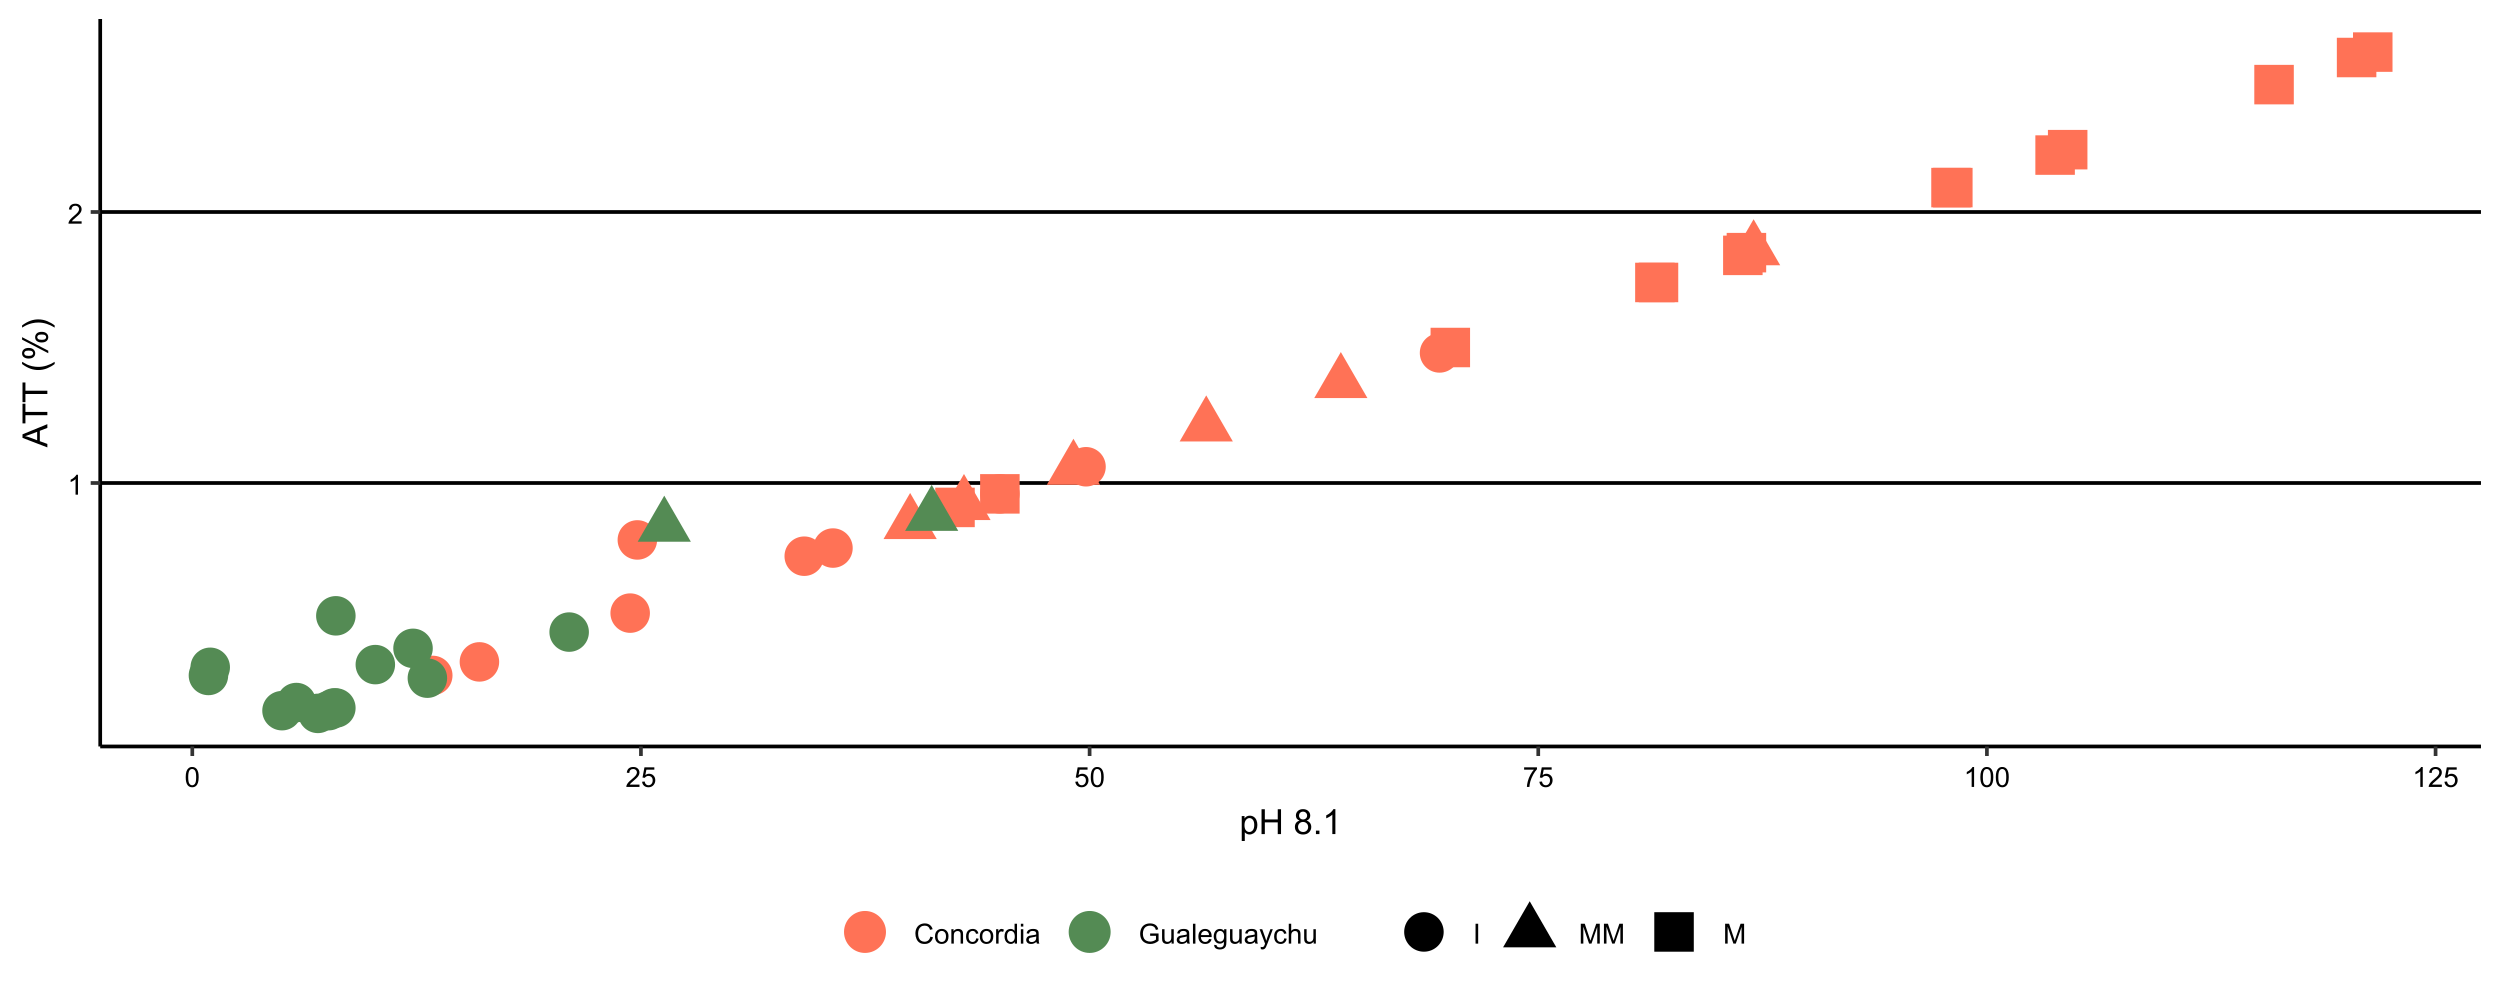 <?xml version="1.0" encoding="UTF-8"?>
<svg xmlns="http://www.w3.org/2000/svg" xmlns:xlink="http://www.w3.org/1999/xlink" width="720" height="288" viewBox="0 0 720 288">
<defs>
<g>
<g id="glyph-0-0">
<path d="M 2.98 0 L 2.277 0 L 2.277 -4.48 C 2.109 -4.32 1.887 -4.156 1.609 -3.996 C 1.336 -3.836 1.09 -3.715 0.871 -3.633 L 0.871 -4.312 C 1.266 -4.496 1.609 -4.723 1.902 -4.984 C 2.195 -5.246 2.406 -5.504 2.527 -5.75 L 2.98 -5.75 Z M 2.98 0 "/>
</g>
<g id="glyph-0-1">
<path d="M 4.027 -0.676 L 4.027 0 L 0.242 0 C 0.238 -0.168 0.266 -0.332 0.324 -0.488 C 0.422 -0.746 0.574 -1 0.789 -1.25 C 1 -1.5 1.305 -1.789 1.707 -2.117 C 2.328 -2.629 2.75 -3.031 2.969 -3.328 C 3.188 -3.629 3.297 -3.91 3.297 -4.176 C 3.297 -4.453 3.195 -4.688 3 -4.883 C 2.797 -5.07 2.539 -5.168 2.219 -5.168 C 1.879 -5.168 1.609 -5.066 1.406 -4.863 C 1.203 -4.66 1.102 -4.379 1.098 -4.02 L 0.375 -4.094 C 0.426 -4.633 0.609 -5.043 0.934 -5.328 C 1.258 -5.609 1.691 -5.75 2.234 -5.75 C 2.785 -5.75 3.219 -5.598 3.539 -5.293 C 3.859 -4.988 4.02 -4.609 4.02 -4.16 C 4.02 -3.93 3.973 -3.707 3.879 -3.484 C 3.785 -3.262 3.629 -3.031 3.414 -2.785 C 3.195 -2.539 2.832 -2.203 2.328 -1.777 C 1.906 -1.422 1.637 -1.184 1.516 -1.055 C 1.395 -0.93 1.297 -0.805 1.219 -0.676 Z M 4.027 -0.676 "/>
</g>
<g id="glyph-0-2">
<path d="M 0.332 -2.824 C 0.332 -3.5 0.402 -4.047 0.539 -4.461 C 0.68 -4.871 0.887 -5.191 1.164 -5.414 C 1.438 -5.637 1.781 -5.75 2.199 -5.75 C 2.508 -5.75 2.777 -5.688 3.008 -5.562 C 3.238 -5.441 3.43 -5.262 3.582 -5.031 C 3.734 -4.797 3.852 -4.512 3.938 -4.18 C 4.023 -3.844 4.066 -3.391 4.066 -2.824 C 4.066 -2.152 3.996 -1.609 3.859 -1.195 C 3.723 -0.785 3.516 -0.465 3.242 -0.242 C 2.965 -0.016 2.617 0.098 2.199 0.098 C 1.648 0.098 1.215 -0.102 0.898 -0.496 C 0.52 -0.973 0.332 -1.75 0.332 -2.824 M 1.055 -2.824 C 1.055 -1.883 1.164 -1.258 1.383 -0.945 C 1.605 -0.637 1.875 -0.48 2.199 -0.48 C 2.523 -0.48 2.793 -0.637 3.016 -0.949 C 3.234 -1.262 3.344 -1.887 3.344 -2.824 C 3.344 -3.766 3.234 -4.395 3.016 -4.703 C 2.793 -5.012 2.52 -5.168 2.191 -5.168 C 1.867 -5.168 1.609 -5.031 1.418 -4.758 C 1.176 -4.41 1.055 -3.766 1.055 -2.824 Z M 1.055 -2.824 "/>
</g>
<g id="glyph-0-3">
<path d="M 0.332 -1.5 L 1.07 -1.562 C 1.125 -1.203 1.25 -0.934 1.453 -0.75 C 1.648 -0.57 1.891 -0.48 2.172 -0.48 C 2.512 -0.48 2.797 -0.609 3.031 -0.863 C 3.266 -1.117 3.383 -1.457 3.383 -1.879 C 3.383 -2.281 3.27 -2.598 3.047 -2.828 C 2.82 -3.059 2.523 -3.176 2.16 -3.176 C 1.934 -3.176 1.73 -3.125 1.547 -3.023 C 1.363 -2.918 1.223 -2.785 1.117 -2.621 L 0.457 -2.707 L 1.012 -5.648 L 3.859 -5.648 L 3.859 -4.977 L 1.574 -4.977 L 1.266 -3.438 C 1.609 -3.676 1.969 -3.797 2.348 -3.797 C 2.848 -3.797 3.27 -3.625 3.613 -3.277 C 3.957 -2.93 4.129 -2.484 4.129 -1.941 C 4.129 -1.422 3.977 -0.977 3.676 -0.598 C 3.309 -0.133 2.809 0.098 2.172 0.098 C 1.652 0.098 1.227 -0.047 0.898 -0.34 C 0.566 -0.633 0.379 -1.02 0.332 -1.5 Z M 0.332 -1.5 "/>
</g>
<g id="glyph-0-4">
<path d="M 0.379 -4.977 L 0.379 -5.652 L 4.086 -5.652 L 4.086 -5.105 C 3.723 -4.719 3.359 -4.203 3 -3.559 C 2.645 -2.914 2.367 -2.254 2.172 -1.574 C 2.031 -1.094 1.941 -0.57 1.902 0 L 1.18 0 C 1.188 -0.449 1.277 -0.996 1.445 -1.633 C 1.613 -2.27 1.855 -2.887 2.172 -3.477 C 2.492 -4.07 2.828 -4.57 3.184 -4.977 Z M 0.379 -4.977 "/>
</g>
<g id="glyph-0-5">
<path d="M 4.703 -2.008 L 5.461 -1.816 C 5.301 -1.195 5.016 -0.719 4.602 -0.391 C 4.191 -0.066 3.688 0.098 3.09 0.098 C 2.473 0.098 1.969 -0.027 1.586 -0.281 C 1.195 -0.531 0.902 -0.895 0.703 -1.371 C 0.5 -1.848 0.398 -2.359 0.398 -2.906 C 0.398 -3.504 0.512 -4.023 0.742 -4.469 C 0.969 -4.91 1.293 -5.25 1.711 -5.477 C 2.133 -5.711 2.598 -5.824 3.102 -5.824 C 3.676 -5.824 4.156 -5.68 4.547 -5.387 C 4.938 -5.094 5.211 -4.684 5.363 -4.156 L 4.617 -3.98 C 4.484 -4.398 4.293 -4.699 4.039 -4.891 C 3.785 -5.082 3.469 -5.176 3.086 -5.176 C 2.645 -5.176 2.277 -5.07 1.984 -4.859 C 1.688 -4.648 1.48 -4.367 1.359 -4.008 C 1.238 -3.656 1.18 -3.289 1.18 -2.91 C 1.18 -2.422 1.25 -1.996 1.391 -1.633 C 1.535 -1.273 1.754 -1 2.055 -0.82 C 2.355 -0.641 2.68 -0.551 3.027 -0.551 C 3.453 -0.551 3.812 -0.672 4.105 -0.918 C 4.398 -1.164 4.598 -1.527 4.703 -2.008 Z M 4.703 -2.008 "/>
</g>
<g id="glyph-0-6">
<path d="M 0.266 -2.074 C 0.266 -2.844 0.48 -3.41 0.906 -3.781 C 1.262 -4.09 1.699 -4.242 2.211 -4.242 C 2.781 -4.242 3.246 -4.055 3.609 -3.68 C 3.973 -3.309 4.152 -2.793 4.152 -2.133 C 4.152 -1.598 4.07 -1.18 3.914 -0.875 C 3.75 -0.566 3.52 -0.328 3.211 -0.16 C 2.906 0.008 2.574 0.094 2.211 0.094 C 1.629 0.094 1.16 -0.094 0.805 -0.465 C 0.445 -0.836 0.266 -1.375 0.266 -2.074 M 0.988 -2.074 C 0.988 -1.543 1.105 -1.145 1.336 -0.883 C 1.566 -0.617 1.859 -0.484 2.211 -0.484 C 2.559 -0.484 2.852 -0.617 3.082 -0.883 C 3.312 -1.148 3.43 -1.555 3.43 -2.098 C 3.43 -2.609 3.312 -3 3.078 -3.266 C 2.848 -3.527 2.559 -3.66 2.211 -3.66 C 1.859 -3.66 1.566 -3.527 1.336 -3.266 C 1.105 -3.004 0.988 -2.605 0.988 -2.074 Z M 0.988 -2.074 "/>
</g>
<g id="glyph-0-7">
<path d="M 0.527 0 L 0.527 -4.148 L 1.16 -4.148 L 1.16 -3.559 C 1.465 -4.016 1.906 -4.242 2.48 -4.242 C 2.73 -4.242 2.961 -4.195 3.172 -4.109 C 3.379 -4.016 3.535 -3.898 3.641 -3.754 C 3.746 -3.609 3.816 -3.434 3.859 -3.234 C 3.887 -3.105 3.898 -2.875 3.898 -2.551 L 3.898 0 L 3.195 0 L 3.195 -2.523 C 3.195 -2.809 3.168 -3.023 3.113 -3.164 C 3.059 -3.309 2.961 -3.422 2.82 -3.508 C 2.684 -3.59 2.52 -3.633 2.332 -3.633 C 2.031 -3.633 1.773 -3.539 1.555 -3.348 C 1.34 -3.156 1.23 -2.797 1.23 -2.266 L 1.23 0 Z M 0.527 0 "/>
</g>
<g id="glyph-0-8">
<path d="M 3.234 -1.52 L 3.926 -1.43 C 3.852 -0.953 3.656 -0.578 3.344 -0.312 C 3.035 -0.043 2.652 0.094 2.199 0.094 C 1.633 0.094 1.176 -0.094 0.828 -0.461 C 0.484 -0.832 0.312 -1.367 0.312 -2.059 C 0.312 -2.508 0.387 -2.898 0.535 -3.234 C 0.684 -3.57 0.91 -3.82 1.211 -3.992 C 1.516 -4.156 1.848 -4.242 2.203 -4.242 C 2.652 -4.242 3.023 -4.129 3.309 -3.898 C 3.594 -3.672 3.777 -3.348 3.859 -2.93 L 3.176 -2.824 C 3.109 -3.102 2.996 -3.312 2.828 -3.453 C 2.664 -3.594 2.465 -3.664 2.23 -3.664 C 1.875 -3.664 1.59 -3.539 1.367 -3.281 C 1.145 -3.031 1.035 -2.629 1.035 -2.078 C 1.035 -1.52 1.141 -1.117 1.355 -0.863 C 1.57 -0.609 1.848 -0.484 2.191 -0.484 C 2.469 -0.484 2.699 -0.57 2.883 -0.738 C 3.066 -0.906 3.184 -1.168 3.234 -1.52 Z M 3.234 -1.52 "/>
</g>
<g id="glyph-0-9">
<path d="M 0.52 0 L 0.52 -4.148 L 1.152 -4.148 L 1.152 -3.52 C 1.312 -3.812 1.461 -4.008 1.602 -4.102 C 1.734 -4.195 1.887 -4.242 2.051 -4.242 C 2.289 -4.242 2.527 -4.168 2.773 -4.016 L 2.531 -3.363 C 2.359 -3.465 2.188 -3.516 2.016 -3.516 C 1.863 -3.516 1.723 -3.469 1.602 -3.375 C 1.48 -3.285 1.391 -3.156 1.34 -2.992 C 1.262 -2.742 1.223 -2.469 1.223 -2.172 L 1.223 0 Z M 0.52 0 "/>
</g>
<g id="glyph-0-10">
<path d="M 3.219 0 L 3.219 -0.523 C 2.957 -0.113 2.57 0.094 2.059 0.094 C 1.727 0.094 1.422 0.004 1.148 -0.18 C 0.867 -0.363 0.656 -0.617 0.5 -0.945 C 0.352 -1.27 0.273 -1.645 0.273 -2.07 C 0.273 -2.484 0.344 -2.859 0.48 -3.195 C 0.617 -3.535 0.824 -3.793 1.102 -3.973 C 1.379 -4.152 1.688 -4.242 2.027 -4.242 C 2.277 -4.242 2.5 -4.188 2.695 -4.086 C 2.891 -3.977 3.051 -3.84 3.172 -3.672 L 3.172 -5.727 L 3.871 -5.727 L 3.871 0 L 3.219 0 M 0.996 -2.07 C 0.996 -1.539 1.109 -1.141 1.332 -0.879 C 1.555 -0.617 1.82 -0.484 2.125 -0.484 C 2.434 -0.484 2.695 -0.609 2.906 -0.859 C 3.125 -1.113 3.23 -1.496 3.23 -2.012 C 3.23 -2.578 3.121 -2.996 2.902 -3.262 C 2.684 -3.527 2.414 -3.66 2.094 -3.66 C 1.781 -3.66 1.52 -3.531 1.312 -3.277 C 1.102 -3.023 0.996 -2.621 0.996 -2.07 Z M 0.996 -2.07 "/>
</g>
<g id="glyph-0-11">
<path d="M 0.531 -4.918 L 0.531 -5.727 L 1.234 -5.727 L 1.234 -4.918 L 0.531 -4.918 M 0.531 0 L 0.531 -4.148 L 1.234 -4.148 L 1.234 0 Z M 0.531 0 "/>
</g>
<g id="glyph-0-12">
<path d="M 3.234 -0.512 C 2.973 -0.289 2.723 -0.133 2.484 -0.043 C 2.242 0.047 1.984 0.094 1.707 0.094 C 1.25 0.094 0.902 -0.02 0.656 -0.242 C 0.41 -0.461 0.289 -0.746 0.289 -1.094 C 0.289 -1.297 0.336 -1.484 0.43 -1.648 C 0.52 -1.82 0.641 -1.953 0.789 -2.055 C 0.941 -2.156 1.109 -2.234 1.297 -2.285 C 1.434 -2.32 1.645 -2.355 1.922 -2.391 C 2.488 -2.457 2.906 -2.539 3.176 -2.633 C 3.18 -2.73 3.18 -2.789 3.18 -2.816 C 3.18 -3.102 3.113 -3.305 2.98 -3.422 C 2.801 -3.582 2.535 -3.66 2.18 -3.66 C 1.848 -3.66 1.605 -3.602 1.445 -3.484 C 1.289 -3.371 1.172 -3.164 1.098 -2.871 L 0.41 -2.965 C 0.473 -3.258 0.574 -3.496 0.719 -3.68 C 0.863 -3.859 1.07 -3.996 1.34 -4.094 C 1.609 -4.195 1.926 -4.242 2.281 -4.242 C 2.637 -4.242 2.922 -4.199 3.145 -4.117 C 3.367 -4.035 3.527 -3.93 3.633 -3.805 C 3.738 -3.676 3.809 -3.516 3.852 -3.324 C 3.875 -3.203 3.887 -2.988 3.887 -2.676 L 3.887 -1.738 C 3.887 -1.086 3.902 -0.672 3.93 -0.5 C 3.961 -0.324 4.02 -0.16 4.109 0 L 3.375 0 C 3.301 -0.145 3.254 -0.316 3.234 -0.512 M 3.176 -2.082 C 2.922 -1.977 2.539 -1.891 2.027 -1.816 C 1.738 -1.773 1.535 -1.727 1.414 -1.676 C 1.293 -1.625 1.203 -1.547 1.137 -1.445 C 1.07 -1.348 1.039 -1.234 1.039 -1.113 C 1.039 -0.926 1.109 -0.77 1.25 -0.645 C 1.395 -0.52 1.602 -0.457 1.875 -0.457 C 2.145 -0.457 2.387 -0.516 2.598 -0.633 C 2.809 -0.754 2.965 -0.914 3.062 -1.121 C 3.137 -1.281 3.176 -1.516 3.176 -1.824 Z M 3.176 -2.082 "/>
</g>
<g id="glyph-0-13">
<path d="M 3.297 -2.246 L 3.297 -2.918 L 5.723 -2.922 L 5.723 -0.797 C 5.352 -0.5 4.965 -0.277 4.57 -0.125 C 4.176 0.023 3.77 0.098 3.352 0.098 C 2.789 0.098 2.277 -0.023 1.82 -0.266 C 1.359 -0.504 1.012 -0.852 0.777 -1.309 C 0.543 -1.766 0.426 -2.273 0.426 -2.836 C 0.426 -3.395 0.543 -3.914 0.773 -4.398 C 1.008 -4.879 1.344 -5.238 1.781 -5.473 C 2.219 -5.707 2.723 -5.824 3.293 -5.824 C 3.707 -5.824 4.082 -5.758 4.414 -5.625 C 4.75 -5.488 5.012 -5.301 5.203 -5.062 C 5.395 -4.824 5.539 -4.512 5.637 -4.125 L 4.953 -3.938 C 4.867 -4.23 4.762 -4.457 4.633 -4.625 C 4.504 -4.793 4.324 -4.926 4.086 -5.023 C 3.848 -5.125 3.586 -5.176 3.297 -5.176 C 2.949 -5.176 2.652 -5.125 2.398 -5.016 C 2.145 -4.914 1.941 -4.773 1.789 -4.602 C 1.633 -4.43 1.512 -4.242 1.426 -4.035 C 1.281 -3.68 1.207 -3.297 1.207 -2.883 C 1.207 -2.371 1.297 -1.945 1.469 -1.602 C 1.645 -1.258 1.902 -1.004 2.238 -0.836 C 2.574 -0.668 2.93 -0.586 3.309 -0.586 C 3.637 -0.586 3.957 -0.648 4.27 -0.773 C 4.582 -0.902 4.82 -1.035 4.98 -1.18 L 4.98 -2.246 Z M 3.297 -2.246 "/>
</g>
<g id="glyph-0-14">
<path d="M 3.246 0 L 3.246 -0.609 C 2.922 -0.141 2.484 0.094 1.93 0.094 C 1.684 0.094 1.457 0.047 1.242 -0.047 C 1.031 -0.141 0.875 -0.258 0.773 -0.398 C 0.668 -0.543 0.598 -0.715 0.555 -0.922 C 0.527 -1.059 0.512 -1.277 0.512 -1.578 L 0.512 -4.148 L 1.215 -4.148 L 1.215 -1.848 C 1.215 -1.48 1.23 -1.234 1.258 -1.105 C 1.301 -0.922 1.395 -0.773 1.539 -0.672 C 1.684 -0.562 1.859 -0.512 2.07 -0.512 C 2.281 -0.512 2.48 -0.566 2.664 -0.672 C 2.848 -0.781 2.98 -0.93 3.055 -1.117 C 3.133 -1.301 3.172 -1.57 3.172 -1.926 L 3.172 -4.148 L 3.875 -4.148 L 3.875 0 Z M 3.246 0 "/>
</g>
<g id="glyph-0-15">
<path d="M 0.512 0 L 0.512 -5.727 L 1.215 -5.727 L 1.215 0 Z M 0.512 0 "/>
</g>
<g id="glyph-0-16">
<path d="M 3.367 -1.336 L 4.094 -1.246 C 3.98 -0.82 3.766 -0.492 3.457 -0.258 C 3.148 -0.023 2.75 0.094 2.27 0.094 C 1.664 0.094 1.18 -0.094 0.828 -0.469 C 0.469 -0.84 0.293 -1.363 0.293 -2.039 C 0.293 -2.738 0.473 -3.277 0.832 -3.664 C 1.191 -4.051 1.656 -4.242 2.23 -4.242 C 2.785 -4.242 3.238 -4.055 3.59 -3.676 C 3.941 -3.297 4.117 -2.766 4.117 -2.082 C 4.117 -2.039 4.117 -1.977 4.113 -1.895 L 1.02 -1.895 C 1.047 -1.438 1.176 -1.09 1.406 -0.848 C 1.637 -0.605 1.926 -0.484 2.273 -0.484 C 2.531 -0.484 2.75 -0.551 2.934 -0.688 C 3.117 -0.824 3.262 -1.039 3.367 -1.336 M 1.059 -2.473 L 3.375 -2.473 C 3.344 -2.82 3.254 -3.082 3.109 -3.258 C 2.887 -3.527 2.594 -3.664 2.238 -3.664 C 1.914 -3.664 1.645 -3.555 1.422 -3.34 C 1.203 -3.125 1.082 -2.836 1.059 -2.473 Z M 1.059 -2.473 "/>
</g>
<g id="glyph-0-17">
<path d="M 0.398 0.344 L 1.082 0.445 C 1.109 0.656 1.191 0.809 1.32 0.906 C 1.496 1.035 1.734 1.102 2.035 1.102 C 2.359 1.102 2.613 1.035 2.789 0.906 C 2.965 0.777 3.086 0.594 3.148 0.359 C 3.184 0.215 3.203 -0.086 3.199 -0.543 C 2.891 -0.18 2.508 0 2.051 0 C 1.48 0 1.039 -0.207 0.727 -0.617 C 0.414 -1.027 0.258 -1.523 0.258 -2.098 C 0.258 -2.492 0.328 -2.859 0.473 -3.195 C 0.617 -3.527 0.824 -3.785 1.094 -3.969 C 1.367 -4.152 1.688 -4.242 2.055 -4.242 C 2.543 -4.242 2.949 -4.043 3.266 -3.648 L 3.266 -4.148 L 3.914 -4.148 L 3.914 -0.562 C 3.914 0.082 3.848 0.539 3.719 0.812 C 3.586 1.078 3.375 1.293 3.094 1.449 C 2.805 1.605 2.457 1.684 2.039 1.684 C 1.543 1.684 1.145 1.57 0.84 1.352 C 0.535 1.125 0.387 0.793 0.398 0.344 M 0.98 -2.148 C 0.98 -1.605 1.09 -1.207 1.305 -0.957 C 1.52 -0.707 1.793 -0.582 2.117 -0.582 C 2.441 -0.582 2.711 -0.707 2.93 -0.953 C 3.148 -1.203 3.258 -1.594 3.258 -2.125 C 3.258 -2.633 3.145 -3.016 2.922 -3.273 C 2.695 -3.531 2.422 -3.66 2.105 -3.66 C 1.793 -3.66 1.527 -3.531 1.309 -3.281 C 1.09 -3.023 0.98 -2.648 0.98 -2.148 Z M 0.98 -2.148 "/>
</g>
<g id="glyph-0-18">
<path d="M 0.496 1.598 L 0.418 0.938 C 0.57 0.98 0.707 1 0.82 1 C 0.977 1 1.102 0.973 1.195 0.922 C 1.289 0.871 1.367 0.797 1.426 0.703 C 1.469 0.633 1.543 0.457 1.641 0.18 C 1.652 0.141 1.676 0.082 1.703 0.008 L 0.129 -4.148 L 0.887 -4.148 L 1.75 -1.746 C 1.863 -1.441 1.961 -1.121 2.051 -0.785 C 2.133 -1.109 2.227 -1.422 2.34 -1.73 L 3.227 -4.148 L 3.93 -4.148 L 2.352 0.07 C 2.184 0.527 2.051 0.84 1.957 1.012 C 1.832 1.242 1.688 1.414 1.527 1.523 C 1.367 1.629 1.172 1.684 0.949 1.684 C 0.812 1.684 0.664 1.656 0.496 1.598 Z M 0.496 1.598 "/>
</g>
<g id="glyph-0-19">
<path d="M 0.527 0 L 0.527 -5.727 L 1.23 -5.727 L 1.23 -3.672 C 1.559 -4.051 1.973 -4.242 2.473 -4.242 C 2.781 -4.242 3.047 -4.18 3.273 -4.062 C 3.5 -3.938 3.664 -3.773 3.758 -3.559 C 3.859 -3.344 3.906 -3.035 3.906 -2.629 L 3.906 0 L 3.203 0 L 3.203 -2.629 C 3.203 -2.98 3.125 -3.234 2.977 -3.398 C 2.82 -3.555 2.605 -3.637 2.328 -3.637 C 2.121 -3.637 1.922 -3.582 1.742 -3.477 C 1.555 -3.367 1.426 -3.219 1.348 -3.035 C 1.27 -2.852 1.23 -2.594 1.23 -2.27 L 1.23 0 Z M 0.527 0 "/>
</g>
<g id="glyph-0-20">
<path d="M 0.746 0 L 0.746 -5.727 L 1.504 -5.727 L 1.504 0 Z M 0.746 0 "/>
</g>
<g id="glyph-0-21">
<path d="M 0.594 0 L 0.594 -5.727 L 1.734 -5.727 L 3.09 -1.672 C 3.215 -1.293 3.305 -1.012 3.363 -0.824 C 3.43 -1.031 3.531 -1.34 3.668 -1.742 L 5.039 -5.727 L 6.059 -5.727 L 6.059 0 L 5.328 0 L 5.328 -4.793 L 3.664 0 L 2.98 0 L 1.324 -4.875 L 1.324 0 Z M 0.594 0 "/>
</g>
<g id="glyph-1-0">
<path d="M 0.66 1.988 L 0.66 -5.188 L 1.461 -5.188 L 1.461 -4.512 C 1.648 -4.773 1.863 -4.973 2.102 -5.105 C 2.336 -5.238 2.625 -5.305 2.965 -5.305 C 3.406 -5.305 3.797 -5.188 4.137 -4.961 C 4.473 -4.734 4.73 -4.41 4.902 -3.996 C 5.074 -3.582 5.16 -3.125 5.16 -2.633 C 5.16 -2.102 5.066 -1.625 4.875 -1.199 C 4.684 -0.773 4.41 -0.449 4.047 -0.223 C 3.684 0.004 3.301 0.117 2.898 0.117 C 2.609 0.117 2.344 0.055 2.113 -0.07 C 1.879 -0.191 1.688 -0.348 1.539 -0.539 L 1.539 1.988 L 0.66 1.988 M 1.453 -2.562 C 1.453 -1.895 1.59 -1.402 1.859 -1.086 C 2.129 -0.766 2.457 -0.605 2.844 -0.605 C 3.234 -0.605 3.566 -0.77 3.844 -1.102 C 4.125 -1.43 4.262 -1.945 4.262 -2.637 C 4.262 -3.297 4.125 -3.793 3.855 -4.121 C 3.582 -4.449 3.258 -4.613 2.883 -4.613 C 2.508 -4.613 2.176 -4.438 1.887 -4.09 C 1.598 -3.738 1.453 -3.23 1.453 -2.562 Z M 1.453 -2.562 "/>
</g>
<g id="glyph-1-1">
<path d="M 0.801 0 L 0.801 -7.156 L 1.75 -7.156 L 1.75 -4.219 L 5.469 -4.219 L 5.469 -7.156 L 6.414 -7.156 L 6.414 0 L 5.469 0 L 5.469 -3.375 L 1.75 -3.375 L 1.75 0 Z M 0.801 0 "/>
</g>
<g id="glyph-1-2">
</g>
<g id="glyph-1-3">
<path d="M 1.766 -3.883 C 1.402 -4.016 1.133 -4.207 0.957 -4.453 C 0.781 -4.699 0.695 -4.996 0.695 -5.344 C 0.695 -5.863 0.879 -6.301 1.254 -6.656 C 1.629 -7.012 2.129 -7.188 2.75 -7.188 C 3.375 -7.188 3.875 -7.008 4.258 -6.645 C 4.641 -6.281 4.828 -5.84 4.828 -5.316 C 4.828 -4.984 4.742 -4.695 4.566 -4.449 C 4.395 -4.203 4.129 -4.016 3.773 -3.883 C 4.215 -3.738 4.547 -3.508 4.777 -3.188 C 5.008 -2.871 5.121 -2.488 5.121 -2.047 C 5.121 -1.434 4.906 -0.918 4.473 -0.504 C 4.039 -0.086 3.469 0.121 2.766 0.121 C 2.059 0.121 1.488 -0.086 1.055 -0.504 C 0.621 -0.922 0.406 -1.445 0.406 -2.07 C 0.406 -2.535 0.523 -2.926 0.758 -3.238 C 0.996 -3.555 1.332 -3.77 1.766 -3.883 M 1.594 -5.371 C 1.594 -5.031 1.699 -4.754 1.918 -4.539 C 2.137 -4.324 2.422 -4.219 2.77 -4.219 C 3.105 -4.219 3.383 -4.324 3.602 -4.539 C 3.816 -4.75 3.926 -5.012 3.926 -5.32 C 3.926 -5.645 3.812 -5.914 3.59 -6.137 C 3.367 -6.355 3.09 -6.465 2.758 -6.465 C 2.422 -6.465 2.145 -6.359 1.922 -6.141 C 1.703 -5.93 1.594 -5.672 1.594 -5.371 M 1.309 -2.066 C 1.309 -1.816 1.367 -1.57 1.488 -1.336 C 1.605 -1.102 1.781 -0.922 2.016 -0.793 C 2.25 -0.664 2.504 -0.602 2.773 -0.602 C 3.195 -0.602 3.539 -0.734 3.812 -1.008 C 4.086 -1.277 4.223 -1.621 4.223 -2.035 C 4.223 -2.461 4.082 -2.809 3.801 -3.086 C 3.52 -3.363 3.168 -3.5 2.742 -3.5 C 2.332 -3.5 1.988 -3.363 1.715 -3.09 C 1.445 -2.816 1.309 -2.477 1.309 -2.066 Z M 1.309 -2.066 "/>
</g>
<g id="glyph-1-4">
<path d="M 0.906 0 L 0.906 -1 L 1.91 -1 L 1.91 0 Z M 0.906 0 "/>
</g>
<g id="glyph-1-5">
<path d="M 3.727 0 L 2.848 0 L 2.848 -5.602 C 2.637 -5.398 2.359 -5.195 2.016 -4.996 C 1.672 -4.793 1.363 -4.641 1.09 -4.539 L 1.09 -5.391 C 1.582 -5.621 2.012 -5.902 2.379 -6.23 C 2.746 -6.559 3.008 -6.879 3.16 -7.188 L 3.727 -7.188 Z M 3.727 0 "/>
</g>
<g id="glyph-2-0">
<path d="M 0 0.016 L -7.156 -2.734 L -7.156 -3.754 L 0 -6.684 L 0 -5.605 L -2.168 -4.77 L -2.168 -1.777 L 0 -0.992 L 0 0.016 M -2.938 -2.051 L -2.938 -4.477 L -4.922 -3.73 C -5.523 -3.504 -6.02 -3.332 -6.406 -3.223 C -5.945 -3.133 -5.492 -3.004 -5.039 -2.836 Z M -2.938 -2.051 "/>
</g>
<g id="glyph-2-1">
<path d="M 0 -2.594 L -6.312 -2.594 L -6.312 -0.234 L -7.156 -0.234 L -7.156 -5.906 L -6.312 -5.906 L -6.312 -3.539 L 0 -3.539 Z M 0 -2.594 "/>
</g>
<g id="glyph-2-2">
</g>
<g id="glyph-2-3">
<path d="M 2.105 -2.34 C 1.492 -1.855 0.777 -1.445 -0.043 -1.109 C -0.863 -0.773 -1.715 -0.605 -2.594 -0.605 C -3.367 -0.605 -4.109 -0.73 -4.82 -0.98 C -5.645 -1.273 -6.465 -1.727 -7.281 -2.34 L -7.281 -2.969 C -6.602 -2.574 -6.121 -2.316 -5.828 -2.188 C -5.383 -1.988 -4.91 -1.832 -4.422 -1.719 C -3.816 -1.578 -3.203 -1.508 -2.586 -1.508 C -1.023 -1.508 0.543 -1.996 2.105 -2.969 Z M 2.105 -2.34 "/>
</g>
<g id="glyph-2-4">
<path d="M -5.438 -0.582 C -5.949 -0.582 -6.387 -0.711 -6.742 -0.969 C -7.102 -1.223 -7.281 -1.598 -7.281 -2.086 C -7.281 -2.535 -7.121 -2.906 -6.801 -3.199 C -6.48 -3.496 -6.008 -3.645 -5.387 -3.645 C -4.781 -3.645 -4.312 -3.492 -3.988 -3.195 C -3.66 -2.898 -3.496 -2.531 -3.496 -2.094 C -3.496 -1.66 -3.656 -1.301 -3.98 -1.012 C -4.301 -0.727 -4.789 -0.582 -5.438 -0.582 M -6.676 -2.109 C -6.676 -1.891 -6.582 -1.711 -6.391 -1.566 C -6.203 -1.422 -5.855 -1.348 -5.352 -1.348 C -4.891 -1.348 -4.57 -1.422 -4.383 -1.566 C -4.195 -1.715 -4.102 -1.895 -4.102 -2.109 C -4.102 -2.332 -4.195 -2.516 -4.383 -2.66 C -4.574 -2.805 -4.918 -2.875 -5.422 -2.875 C -5.883 -2.875 -6.207 -2.805 -6.395 -2.656 C -6.582 -2.512 -6.676 -2.328 -6.676 -2.109 M 0.266 -2.113 L -7.281 -6.031 L -7.281 -6.742 L 0.266 -2.844 L 0.266 -2.113 M -1.68 -5.211 C -2.195 -5.211 -2.629 -5.34 -2.984 -5.594 C -3.344 -5.852 -3.52 -6.227 -3.52 -6.719 C -3.52 -7.168 -3.359 -7.539 -3.039 -7.836 C -2.719 -8.129 -2.246 -8.277 -1.625 -8.277 C -1.02 -8.277 -0.555 -8.129 -0.227 -7.828 C 0.102 -7.531 0.262 -7.164 0.266 -6.723 C 0.262 -6.289 0.102 -5.93 -0.223 -5.641 C -0.547 -5.355 -1.031 -5.211 -1.68 -5.211 M -2.914 -6.742 C -2.914 -6.523 -2.82 -6.34 -2.633 -6.195 C -2.441 -6.051 -2.098 -5.977 -1.59 -5.977 C -1.137 -5.977 -0.812 -6.051 -0.625 -6.195 C -0.438 -6.344 -0.34 -6.523 -0.34 -6.738 C -0.34 -6.961 -0.438 -7.148 -0.625 -7.293 C -0.812 -7.438 -1.16 -7.508 -1.66 -7.508 C -2.121 -7.508 -2.445 -7.438 -2.633 -7.289 C -2.82 -7.145 -2.914 -6.961 -2.914 -6.742 Z M -2.914 -6.742 "/>
</g>
<g id="glyph-2-5">
<path d="M 2.105 -1.234 L 2.105 -0.605 C 0.543 -1.578 -1.023 -2.066 -2.586 -2.066 C -3.199 -2.066 -3.809 -1.996 -4.41 -1.855 C -4.898 -1.746 -5.367 -1.59 -5.816 -1.391 C -6.109 -1.266 -6.598 -1.004 -7.281 -0.605 L -7.281 -1.234 C -6.465 -1.848 -5.645 -2.301 -4.82 -2.594 C -4.109 -2.844 -3.367 -2.969 -2.594 -2.969 C -1.715 -2.969 -0.863 -2.801 -0.043 -2.465 C 0.777 -2.125 1.492 -1.719 2.105 -1.234 Z M 2.105 -1.234 "/>
</g>
</g>
<clipPath id="clip-0">
<path clip-rule="nonzero" d="M 28.863 5.48 L 714.52 5.48 L 714.52 214.98 L 28.863 214.98 Z M 28.863 5.48 "/>
</clipPath>
<clipPath id="clip-1">
<path clip-rule="nonzero" d="M 28.863 138 L 714.52 138 L 714.52 140 L 28.863 140 Z M 28.863 138 "/>
</clipPath>
<clipPath id="clip-2">
<path clip-rule="nonzero" d="M 28.863 60 L 714.52 60 L 714.52 62 L 28.863 62 Z M 28.863 60 "/>
</clipPath>
</defs>
<rect x="-72" y="-28.8" width="864" height="345.6" fill="rgb(100%, 100%, 100%)" fill-opacity="1"/>
<rect x="-72" y="-28.8" width="864" height="345.6" fill="rgb(100%, 100%, 100%)" fill-opacity="1"/>
<path fill="none" stroke-width="1.067" stroke-linecap="round" stroke-linejoin="round" stroke="rgb(100%, 100%, 100%)" stroke-opacity="1" stroke-miterlimit="10" d="M 0 288 L 720 288 L 720 0 L 0 0 Z M 0 288 "/>
<g clip-path="url(#clip-0)">
<path fill-rule="nonzero" fill="rgb(100%, 100%, 100%)" fill-opacity="1" d="M 28.863 214.98 L 714.52 214.98 L 714.52 5.48 L 28.863 5.48 Z M 28.863 214.98 "/>
</g>
<g clip-path="url(#clip-1)">
<path fill="none" stroke-width="1.067" stroke-linecap="butt" stroke-linejoin="round" stroke="rgb(0%, 0%, 0%)" stroke-opacity="1" stroke-miterlimit="10" d="M 28.863 139.109 L 714.52 139.109 "/>
</g>
<g clip-path="url(#clip-2)">
<path fill="none" stroke-width="1.067" stroke-linecap="butt" stroke-linejoin="round" stroke="rgb(0%, 0%, 0%)" stroke-opacity="1" stroke-miterlimit="10" d="M 28.863 61.055 L 714.52 61.055 "/>
</g>
<path fill-rule="nonzero" fill="rgb(100%, 44.706%, 33.725%)" fill-opacity="1" d="M 386.164 101.383 L 393.824 114.652 L 378.5 114.652 Z M 386.164 101.383 "/>
<path fill-rule="nonzero" fill="rgb(100%, 44.706%, 33.725%)" fill-opacity="1" d="M 189.246 155.5 C 189.246 158.645 186.699 161.191 183.559 161.191 C 180.414 161.191 177.867 158.645 177.867 155.5 C 177.867 152.359 180.414 149.812 183.559 149.812 C 186.699 149.812 189.246 152.359 189.246 155.5 "/>
<path fill-rule="nonzero" fill="rgb(100%, 44.706%, 33.725%)" fill-opacity="1" d="M 420.281 101.645 C 420.281 104.785 417.734 107.332 414.59 107.332 C 411.449 107.332 408.902 104.785 408.902 101.645 C 408.902 98.5 411.449 95.953 414.59 95.953 C 417.734 95.953 420.281 98.5 420.281 101.645 "/>
<path fill-rule="nonzero" fill="rgb(100%, 44.706%, 33.725%)" fill-opacity="1" d="M 496.25 79.234 L 507.629 79.234 L 507.629 67.855 L 496.25 67.855 Z M 496.25 79.234 "/>
<path fill-rule="nonzero" fill="rgb(100%, 44.706%, 33.725%)" fill-opacity="1" d="M 649.238 30.059 L 660.617 30.059 L 660.617 18.68 L 649.238 18.68 Z M 649.238 30.059 "/>
<path fill-rule="nonzero" fill="rgb(100%, 44.706%, 33.725%)" fill-opacity="1" d="M 677.664 20.691 L 689.043 20.691 L 689.043 9.312 L 677.664 9.312 Z M 677.664 20.691 "/>
<path fill-rule="nonzero" fill="rgb(100%, 44.706%, 33.725%)" fill-opacity="1" d="M 556.723 59.719 L 568.102 59.719 L 568.102 48.34 L 556.723 48.34 Z M 556.723 59.719 "/>
<path fill-rule="nonzero" fill="rgb(100%, 44.706%, 33.725%)" fill-opacity="1" d="M 505.039 63.133 L 512.703 76.406 L 497.379 76.406 Z M 505.039 63.133 "/>
<path fill-rule="nonzero" fill="rgb(100%, 44.706%, 33.725%)" fill-opacity="1" d="M 497.281 78.453 L 508.66 78.453 L 508.66 67.074 L 497.281 67.074 Z M 497.281 78.453 "/>
<path fill-rule="nonzero" fill="rgb(100%, 44.706%, 33.725%)" fill-opacity="1" d="M 589.801 48.793 L 601.18 48.793 L 601.18 37.414 L 589.801 37.414 Z M 589.801 48.793 "/>
<path fill-rule="nonzero" fill="rgb(100%, 44.706%, 33.725%)" fill-opacity="1" d="M 245.582 157.844 C 245.582 160.984 243.035 163.531 239.895 163.531 C 236.75 163.531 234.203 160.984 234.203 157.844 C 234.203 154.699 236.75 152.152 239.895 152.152 C 243.035 152.152 245.582 154.699 245.582 157.844 "/>
<path fill-rule="nonzero" fill="rgb(100%, 44.706%, 33.725%)" fill-opacity="1" d="M 187.18 176.574 C 187.18 179.719 184.633 182.266 181.488 182.266 C 178.348 182.266 175.801 179.719 175.801 176.574 C 175.801 173.434 178.348 170.887 181.488 170.887 C 184.633 170.887 187.18 173.434 187.18 176.574 "/>
<path fill-rule="nonzero" fill="rgb(100%, 44.706%, 33.725%)" fill-opacity="1" d="M 237.312 160.184 C 237.312 163.328 234.766 165.875 231.625 165.875 C 228.48 165.875 225.934 163.328 225.934 160.184 C 225.934 157.043 228.48 154.496 231.625 154.496 C 234.766 154.496 237.312 157.043 237.312 160.184 "/>
<path fill-rule="nonzero" fill="rgb(100%, 44.706%, 33.725%)" fill-opacity="1" d="M 293.652 142.23 C 293.652 145.375 291.102 147.922 287.961 147.922 C 284.82 147.922 282.273 145.375 282.273 142.23 C 282.273 139.09 284.82 136.543 287.961 136.543 C 291.102 136.543 293.652 139.09 293.652 142.23 "/>
<path fill-rule="nonzero" fill="rgb(100%, 44.706%, 33.725%)" fill-opacity="1" d="M 470.922 87.039 L 482.301 87.039 L 482.301 75.66 L 470.922 75.66 Z M 470.922 87.039 "/>
<path fill-rule="nonzero" fill="rgb(100%, 44.706%, 33.725%)" fill-opacity="1" d="M 309.152 126.359 L 316.812 139.629 L 301.488 139.629 Z M 309.152 126.359 "/>
<path fill-rule="nonzero" fill="rgb(100%, 44.706%, 33.725%)" fill-opacity="1" d="M 556.203 59.719 L 567.582 59.719 L 567.582 48.34 L 556.203 48.34 Z M 556.203 59.719 "/>
<path fill-rule="nonzero" fill="rgb(100%, 44.706%, 33.725%)" fill-opacity="1" d="M 586.184 50.352 L 597.559 50.352 L 597.559 38.973 L 586.184 38.973 Z M 586.184 50.352 "/>
<path fill-rule="nonzero" fill="rgb(100%, 44.706%, 33.725%)" fill-opacity="1" d="M 673.012 22.254 L 684.391 22.254 L 684.391 10.875 L 673.012 10.875 Z M 673.012 22.254 "/>
<path fill-rule="nonzero" fill="rgb(100%, 44.706%, 33.725%)" fill-opacity="1" d="M 412.004 105.77 L 423.379 105.77 L 423.379 94.395 L 412.004 94.395 Z M 412.004 105.77 "/>
<path fill-rule="nonzero" fill="rgb(100%, 44.706%, 33.725%)" fill-opacity="1" d="M 143.762 190.625 C 143.762 193.77 141.215 196.316 138.074 196.316 C 134.934 196.316 132.383 193.77 132.383 190.625 C 132.383 187.484 134.934 184.938 138.074 184.938 C 141.215 184.938 143.762 187.484 143.762 190.625 "/>
<path fill-rule="nonzero" fill="rgb(100%, 44.706%, 33.725%)" fill-opacity="1" d="M 262.117 141.969 L 269.781 155.242 L 254.457 155.242 Z M 262.117 141.969 "/>
<path fill-rule="nonzero" fill="rgb(100%, 44.706%, 33.725%)" fill-opacity="1" d="M 269.352 151.824 L 280.73 151.824 L 280.73 140.445 L 269.352 140.445 Z M 269.352 151.824 "/>
<path fill-rule="nonzero" fill="rgb(100%, 44.706%, 33.725%)" fill-opacity="1" d="M 282.273 147.922 L 293.652 147.922 L 293.652 136.543 L 282.273 136.543 Z M 282.273 147.922 "/>
<path fill-rule="nonzero" fill="rgb(100%, 44.706%, 33.725%)" fill-opacity="1" d="M 277.625 136.508 L 285.285 149.777 L 269.961 149.777 Z M 277.625 136.508 "/>
<path fill-rule="nonzero" fill="rgb(100%, 44.706%, 33.725%)" fill-opacity="1" d="M 318.461 134.426 C 318.461 137.566 315.914 140.117 312.77 140.117 C 309.629 140.117 307.082 137.566 307.082 134.426 C 307.082 131.285 309.629 128.738 312.77 128.738 C 315.914 128.738 318.461 131.285 318.461 134.426 "/>
<path fill-rule="nonzero" fill="rgb(100%, 44.706%, 33.725%)" fill-opacity="1" d="M 130.324 194.527 C 130.324 197.672 127.777 200.219 124.637 200.219 C 121.492 200.219 118.945 197.672 118.945 194.527 C 118.945 191.387 121.492 188.84 124.637 188.84 C 127.777 188.84 130.324 191.387 130.324 194.527 "/>
<path fill-rule="nonzero" fill="rgb(100%, 44.706%, 33.725%)" fill-opacity="1" d="M 471.957 87.039 L 483.336 87.039 L 483.336 75.66 L 471.957 75.66 Z M 471.957 87.039 "/>
<path fill-rule="nonzero" fill="rgb(100%, 44.706%, 33.725%)" fill-opacity="1" d="M 347.398 113.871 L 355.062 127.141 L 339.738 127.141 Z M 347.398 113.871 "/>
<path fill-rule="nonzero" fill="rgb(32.941%, 54.51%, 32.941%)" fill-opacity="1" d="M 191.309 142.75 L 198.973 156.023 L 183.648 156.023 Z M 191.309 142.75 "/>
<path fill-rule="nonzero" fill="rgb(32.941%, 54.51%, 32.941%)" fill-opacity="1" d="M 268.32 139.629 L 275.984 152.898 L 260.66 152.898 Z M 268.32 139.629 "/>
<path fill-rule="nonzero" fill="rgb(32.941%, 54.51%, 32.941%)" fill-opacity="1" d="M 169.605 182.039 C 169.605 185.18 167.059 187.73 163.918 187.73 C 160.773 187.73 158.227 185.18 158.227 182.039 C 158.227 178.898 160.773 176.352 163.918 176.352 C 167.059 176.352 169.605 178.898 169.605 182.039 "/>
<path fill-rule="nonzero" fill="rgb(32.941%, 54.51%, 32.941%)" fill-opacity="1" d="M 124.641 186.723 C 124.641 189.863 122.094 192.41 118.949 192.41 C 115.809 192.41 113.262 189.863 113.262 186.723 C 113.262 183.582 115.809 181.035 118.949 181.035 C 122.094 181.035 124.641 183.582 124.641 186.723 "/>
<path fill-rule="nonzero" fill="rgb(32.941%, 54.51%, 32.941%)" fill-opacity="1" d="M 113.785 191.406 C 113.785 194.547 111.238 197.094 108.098 197.094 C 104.953 197.094 102.406 194.547 102.406 191.406 C 102.406 188.266 104.953 185.719 108.098 185.719 C 111.238 185.719 113.785 188.266 113.785 191.406 "/>
<path fill-rule="nonzero" fill="rgb(32.941%, 54.51%, 32.941%)" fill-opacity="1" d="M 102.414 203.895 C 102.414 207.035 99.867 209.586 96.727 209.586 C 93.582 209.586 91.035 207.035 91.035 203.895 C 91.035 200.754 93.582 198.207 96.727 198.207 C 99.867 198.207 102.414 200.754 102.414 203.895 "/>
<path fill-rule="nonzero" fill="rgb(32.941%, 54.51%, 32.941%)" fill-opacity="1" d="M 128.773 195.309 C 128.773 198.449 126.227 201 123.086 201 C 119.941 201 117.395 198.449 117.395 195.309 C 117.395 192.168 119.941 189.621 123.086 189.621 C 126.227 189.621 128.773 192.168 128.773 195.309 "/>
<path fill-rule="nonzero" fill="rgb(32.941%, 54.51%, 32.941%)" fill-opacity="1" d="M 100.348 204.676 C 100.348 207.816 97.801 210.363 94.656 210.363 C 91.516 210.363 88.969 207.816 88.969 204.676 C 88.969 201.535 91.516 198.984 94.656 198.984 C 97.801 198.984 100.348 201.535 100.348 204.676 "/>
<path fill-rule="nonzero" fill="rgb(32.941%, 54.51%, 32.941%)" fill-opacity="1" d="M 66.234 192.188 C 66.234 195.328 63.688 197.875 60.547 197.875 C 57.402 197.875 54.855 195.328 54.855 192.188 C 54.855 189.043 57.402 186.496 60.547 186.496 C 63.688 186.496 66.234 189.043 66.234 192.188 "/>
<path fill-rule="nonzero" fill="rgb(32.941%, 54.51%, 32.941%)" fill-opacity="1" d="M 97.246 205.457 C 97.246 208.598 94.699 211.145 91.559 211.145 C 88.414 211.145 85.867 208.598 85.867 205.457 C 85.867 202.312 88.414 199.766 91.559 199.766 C 94.699 199.766 97.246 202.312 97.246 205.457 "/>
<path fill-rule="nonzero" fill="rgb(32.941%, 54.51%, 32.941%)" fill-opacity="1" d="M 65.719 194.527 C 65.719 197.672 63.172 200.219 60.027 200.219 C 56.887 200.219 54.34 197.672 54.34 194.527 C 54.34 191.387 56.887 188.84 60.027 188.84 C 63.172 188.84 65.719 191.387 65.719 194.527 "/>
<path fill-rule="nonzero" fill="rgb(32.941%, 54.51%, 32.941%)" fill-opacity="1" d="M 101.898 203.895 C 101.898 207.035 99.352 209.586 96.207 209.586 C 93.066 209.586 90.52 207.035 90.52 203.895 C 90.52 200.754 93.066 198.207 96.207 198.207 C 99.352 198.207 101.898 200.754 101.898 203.895 "/>
<path fill-rule="nonzero" fill="rgb(32.941%, 54.51%, 32.941%)" fill-opacity="1" d="M 102.414 177.355 C 102.414 180.5 99.867 183.047 96.727 183.047 C 93.582 183.047 91.035 180.5 91.035 177.355 C 91.035 174.215 93.582 171.668 96.727 171.668 C 99.867 171.668 102.414 174.215 102.414 177.355 "/>
<path fill-rule="nonzero" fill="rgb(32.941%, 54.51%, 32.941%)" fill-opacity="1" d="M 91.043 202.332 C 91.043 205.477 88.496 208.023 85.355 208.023 C 82.211 208.023 79.664 205.477 79.664 202.332 C 79.664 199.191 82.211 196.645 85.355 196.645 C 88.496 196.645 91.043 199.191 91.043 202.332 "/>
<path fill-rule="nonzero" fill="rgb(32.941%, 54.51%, 32.941%)" fill-opacity="1" d="M 86.91 204.676 C 86.91 207.816 84.363 210.363 81.219 210.363 C 78.078 210.363 75.531 207.816 75.531 204.676 C 75.531 201.535 78.078 198.984 81.219 198.984 C 84.363 198.984 86.91 201.535 86.91 204.676 "/>
<path fill="none" stroke-width="1.067" stroke-linecap="butt" stroke-linejoin="round" stroke="rgb(0%, 0%, 0%)" stroke-opacity="1" stroke-miterlimit="10" d="M 28.863 214.98 L 28.863 5.48 "/>
<g fill="rgb(0%, 0%, 0%)" fill-opacity="1">
<use xlink:href="#glyph-0-0" x="19.48" y="142.473"/>
</g>
<g fill="rgb(0%, 0%, 0%)" fill-opacity="1">
<use xlink:href="#glyph-0-1" x="19.48" y="64.418"/>
</g>
<path fill="none" stroke-width="1.067" stroke-linecap="butt" stroke-linejoin="round" stroke="rgb(20%, 20%, 20%)" stroke-opacity="1" stroke-miterlimit="10" d="M 26.121 139.109 L 28.863 139.109 "/>
<path fill="none" stroke-width="1.067" stroke-linecap="butt" stroke-linejoin="round" stroke="rgb(20%, 20%, 20%)" stroke-opacity="1" stroke-miterlimit="10" d="M 26.121 61.055 L 28.863 61.055 "/>
<path fill="none" stroke-width="1.067" stroke-linecap="butt" stroke-linejoin="round" stroke="rgb(0%, 0%, 0%)" stroke-opacity="1" stroke-miterlimit="10" d="M 28.863 214.98 L 714.52 214.98 "/>
<path fill="none" stroke-width="1.067" stroke-linecap="butt" stroke-linejoin="round" stroke="rgb(20%, 20%, 20%)" stroke-opacity="1" stroke-miterlimit="10" d="M 55.379 217.719 L 55.379 214.98 "/>
<path fill="none" stroke-width="1.067" stroke-linecap="butt" stroke-linejoin="round" stroke="rgb(20%, 20%, 20%)" stroke-opacity="1" stroke-miterlimit="10" d="M 184.59 217.719 L 184.59 214.98 "/>
<path fill="none" stroke-width="1.067" stroke-linecap="butt" stroke-linejoin="round" stroke="rgb(20%, 20%, 20%)" stroke-opacity="1" stroke-miterlimit="10" d="M 313.805 217.719 L 313.805 214.98 "/>
<path fill="none" stroke-width="1.067" stroke-linecap="butt" stroke-linejoin="round" stroke="rgb(20%, 20%, 20%)" stroke-opacity="1" stroke-miterlimit="10" d="M 443.016 217.719 L 443.016 214.98 "/>
<path fill="none" stroke-width="1.067" stroke-linecap="butt" stroke-linejoin="round" stroke="rgb(20%, 20%, 20%)" stroke-opacity="1" stroke-miterlimit="10" d="M 572.23 217.719 L 572.23 214.98 "/>
<path fill="none" stroke-width="1.067" stroke-linecap="butt" stroke-linejoin="round" stroke="rgb(20%, 20%, 20%)" stroke-opacity="1" stroke-miterlimit="10" d="M 701.445 217.719 L 701.445 214.98 "/>
<g fill="rgb(0%, 0%, 0%)" fill-opacity="1">
<use xlink:href="#glyph-0-2" x="53.152" y="226.637"/>
</g>
<g fill="rgb(0%, 0%, 0%)" fill-opacity="1">
<use xlink:href="#glyph-0-1" x="180.141" y="226.637"/>
<use xlink:href="#glyph-0-3" x="184.59" y="226.637"/>
</g>
<g fill="rgb(0%, 0%, 0%)" fill-opacity="1">
<use xlink:href="#glyph-0-3" x="309.355" y="226.637"/>
<use xlink:href="#glyph-0-2" x="313.805" y="226.637"/>
</g>
<g fill="rgb(0%, 0%, 0%)" fill-opacity="1">
<use xlink:href="#glyph-0-4" x="438.566" y="226.637"/>
<use xlink:href="#glyph-0-3" x="443.016" y="226.637"/>
</g>
<g fill="rgb(0%, 0%, 0%)" fill-opacity="1">
<use xlink:href="#glyph-0-0" x="565.559" y="226.637"/>
<use xlink:href="#glyph-0-2" x="570.008" y="226.637"/>
<use xlink:href="#glyph-0-2" x="574.457" y="226.637"/>
</g>
<g fill="rgb(0%, 0%, 0%)" fill-opacity="1">
<use xlink:href="#glyph-0-0" x="694.773" y="226.637"/>
<use xlink:href="#glyph-0-1" x="699.223" y="226.637"/>
<use xlink:href="#glyph-0-3" x="703.672" y="226.637"/>
</g>
<g fill="rgb(0%, 0%, 0%)" fill-opacity="1">
<use xlink:href="#glyph-1-0" x="356.961" y="240.219"/>
<use xlink:href="#glyph-1-1" x="362.522" y="240.219"/>
<use xlink:href="#glyph-1-2" x="369.744" y="240.219"/>
<use xlink:href="#glyph-1-3" x="372.522" y="240.219"/>
<use xlink:href="#glyph-1-4" x="378.084" y="240.219"/>
<use xlink:href="#glyph-1-5" x="380.862" y="240.219"/>
</g>
<g fill="rgb(0%, 0%, 0%)" fill-opacity="1">
<use xlink:href="#glyph-2-0" x="13.637" y="128.84"/>
<use xlink:href="#glyph-2-1" x="13.637" y="122.17"/>
<use xlink:href="#glyph-2-1" x="13.637" y="116.062"/>
<use xlink:href="#glyph-2-2" x="13.637" y="109.953"/>
<use xlink:href="#glyph-2-3" x="13.637" y="107.175"/>
<use xlink:href="#glyph-2-4" x="13.637" y="103.845"/>
<use xlink:href="#glyph-2-5" x="13.637" y="94.953"/>
</g>
<path fill-rule="nonzero" fill="rgb(100%, 100%, 100%)" fill-opacity="1" d="M 235 282.52 L 385.016 282.52 L 385.016 254.281 L 235 254.281 Z M 235 282.52 "/>
<path fill-rule="nonzero" fill="rgb(100%, 100%, 100%)" fill-opacity="1" d="M 240.477 277.043 L 257.758 277.043 L 257.758 259.762 L 240.477 259.762 Z M 240.477 277.043 "/>
<path fill-rule="nonzero" fill="rgb(100%, 44.706%, 33.725%)" fill-opacity="1" stroke-width="0.709" stroke-linecap="round" stroke-linejoin="round" stroke="rgb(100%, 44.706%, 33.725%)" stroke-opacity="1" stroke-miterlimit="10" d="M 254.809 268.402 C 254.809 271.543 252.262 274.09 249.117 274.09 C 245.977 274.09 243.43 271.543 243.43 268.402 C 243.43 265.258 245.977 262.711 249.117 262.711 C 252.262 262.711 254.809 265.258 254.809 268.402 "/>
<path fill-rule="nonzero" fill="rgb(100%, 100%, 100%)" fill-opacity="1" d="M 305.184 277.043 L 322.465 277.043 L 322.465 259.762 L 305.184 259.762 Z M 305.184 277.043 "/>
<path fill-rule="nonzero" fill="rgb(32.941%, 54.51%, 32.941%)" fill-opacity="1" stroke-width="0.709" stroke-linecap="round" stroke-linejoin="round" stroke="rgb(32.941%, 54.51%, 32.941%)" stroke-opacity="1" stroke-miterlimit="10" d="M 319.512 268.402 C 319.512 271.543 316.965 274.09 313.82 274.09 C 310.68 274.09 308.133 271.543 308.133 268.402 C 308.133 265.258 310.68 262.711 313.82 262.711 C 316.965 262.711 319.512 265.258 319.512 268.402 "/>
<g fill="rgb(0%, 0%, 0%)" fill-opacity="1">
<use xlink:href="#glyph-0-5" x="263.238" y="271.766"/>
<use xlink:href="#glyph-0-6" x="269.016" y="271.766"/>
<use xlink:href="#glyph-0-7" x="273.465" y="271.766"/>
<use xlink:href="#glyph-0-8" x="277.914" y="271.766"/>
<use xlink:href="#glyph-0-6" x="281.914" y="271.766"/>
<use xlink:href="#glyph-0-9" x="286.363" y="271.766"/>
<use xlink:href="#glyph-0-10" x="289.027" y="271.766"/>
<use xlink:href="#glyph-0-11" x="293.477" y="271.766"/>
<use xlink:href="#glyph-0-12" x="295.254" y="271.766"/>
</g>
<g fill="rgb(0%, 0%, 0%)" fill-opacity="1">
<use xlink:href="#glyph-0-13" x="327.941" y="271.766"/>
<use xlink:href="#glyph-0-14" x="334.164" y="271.766"/>
<use xlink:href="#glyph-0-12" x="338.613" y="271.766"/>
<use xlink:href="#glyph-0-15" x="343.062" y="271.766"/>
<use xlink:href="#glyph-0-16" x="344.84" y="271.766"/>
<use xlink:href="#glyph-0-17" x="349.289" y="271.766"/>
<use xlink:href="#glyph-0-14" x="353.738" y="271.766"/>
<use xlink:href="#glyph-0-12" x="358.188" y="271.766"/>
<use xlink:href="#glyph-0-18" x="362.637" y="271.766"/>
<use xlink:href="#glyph-0-8" x="366.637" y="271.766"/>
<use xlink:href="#glyph-0-19" x="370.637" y="271.766"/>
<use xlink:href="#glyph-0-14" x="375.086" y="271.766"/>
</g>
<path fill-rule="nonzero" fill="rgb(100%, 100%, 100%)" fill-opacity="1" d="M 395.973 282.52 L 508.383 282.52 L 508.383 254.281 L 395.973 254.281 Z M 395.973 282.52 "/>
<path fill-rule="nonzero" fill="rgb(100%, 100%, 100%)" fill-opacity="1" d="M 401.453 277.043 L 418.734 277.043 L 418.734 259.762 L 401.453 259.762 Z M 401.453 277.043 "/>
<path fill-rule="nonzero" fill="rgb(0%, 0%, 0%)" fill-opacity="1" d="M 415.781 268.402 C 415.781 271.543 413.234 274.09 410.094 274.09 C 406.949 274.09 404.402 271.543 404.402 268.402 C 404.402 265.258 406.949 262.711 410.094 262.711 C 413.234 262.711 415.781 265.258 415.781 268.402 "/>
<path fill-rule="nonzero" fill="rgb(100%, 100%, 100%)" fill-opacity="1" d="M 431.914 277.043 L 449.195 277.043 L 449.195 259.762 L 431.914 259.762 Z M 431.914 277.043 "/>
<path fill-rule="nonzero" fill="rgb(0%, 0%, 0%)" fill-opacity="1" d="M 440.555 259.555 L 448.215 272.824 L 432.891 272.824 Z M 440.555 259.555 "/>
<path fill-rule="nonzero" fill="rgb(100%, 100%, 100%)" fill-opacity="1" d="M 473.48 277.043 L 490.762 277.043 L 490.762 259.762 L 473.48 259.762 Z M 473.48 277.043 "/>
<path fill-rule="nonzero" fill="rgb(0%, 0%, 0%)" fill-opacity="1" d="M 476.434 274.09 L 487.812 274.09 L 487.812 262.711 L 476.434 262.711 Z M 476.434 274.09 "/>
<g fill="rgb(0%, 0%, 0%)" fill-opacity="1">
<use xlink:href="#glyph-0-20" x="424.211" y="271.766"/>
</g>
<g fill="rgb(0%, 0%, 0%)" fill-opacity="1">
<use xlink:href="#glyph-0-21" x="454.676" y="271.766"/>
<use xlink:href="#glyph-0-21" x="461.34" y="271.766"/>
</g>
<g fill="rgb(0%, 0%, 0%)" fill-opacity="1">
<use xlink:href="#glyph-0-21" x="496.242" y="271.766"/>
</g>
</svg>
